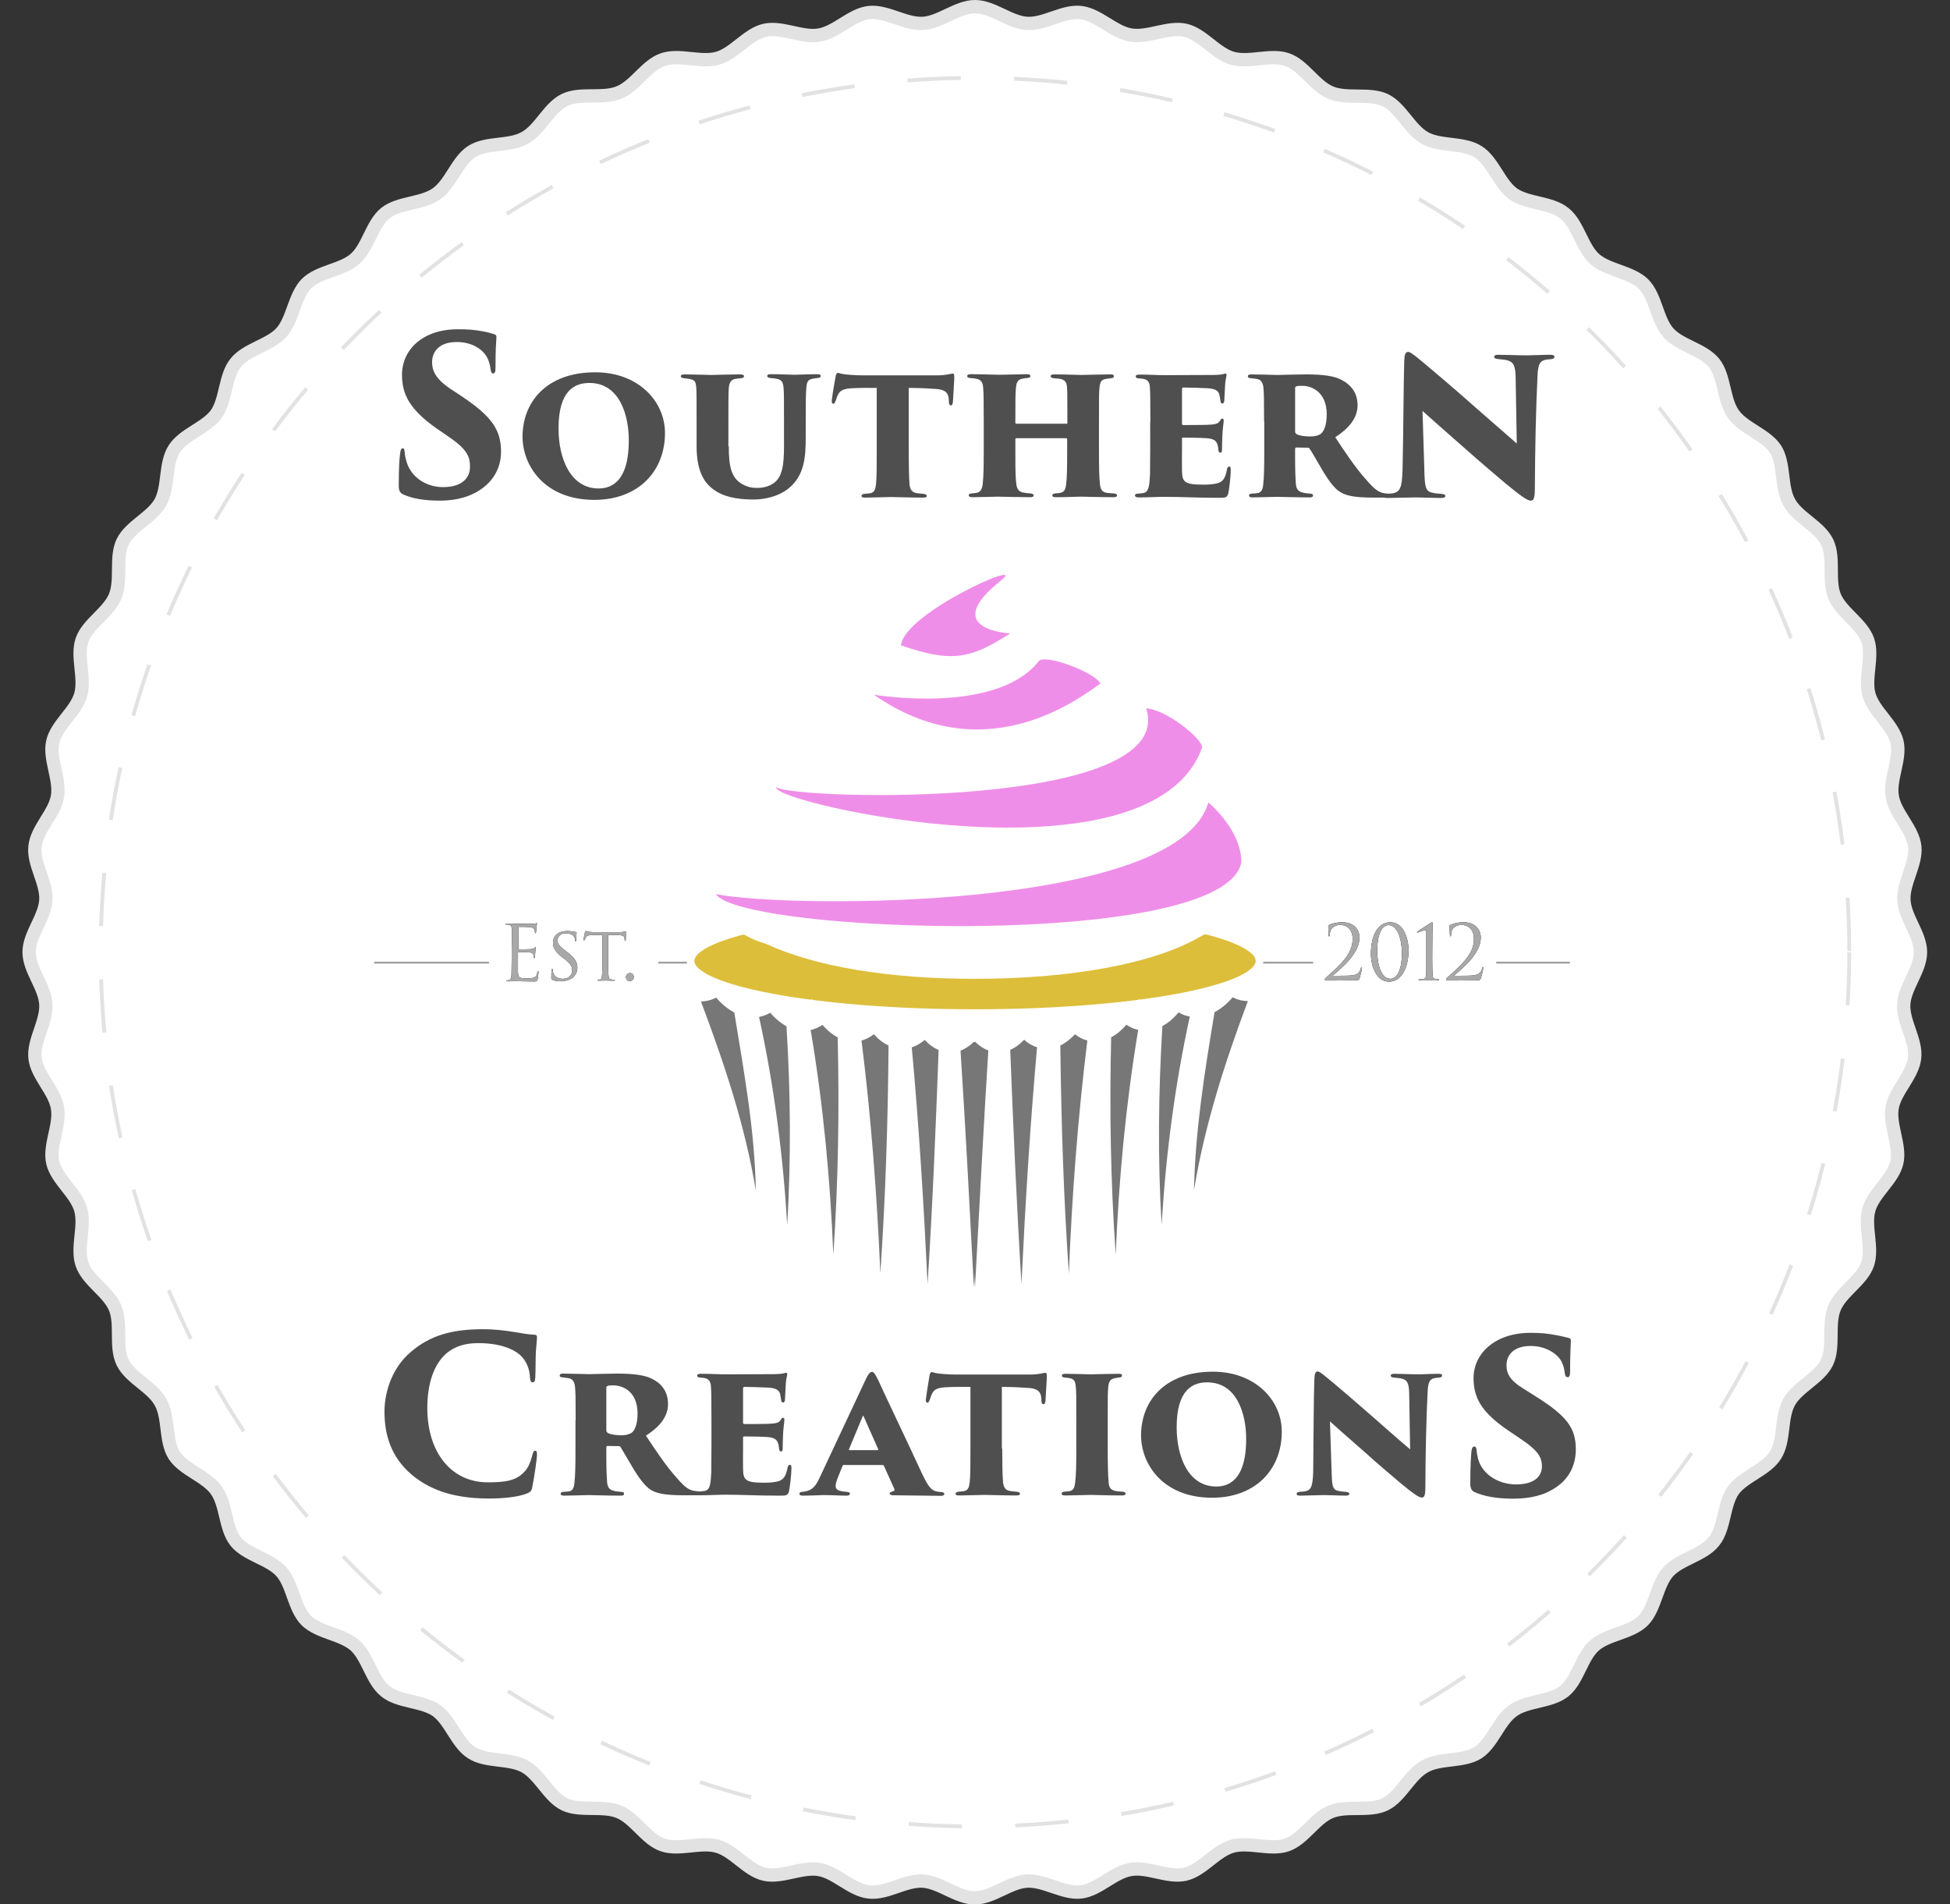 <?xml version="1.0" encoding="utf-8"?>
<!-- Generator: Adobe Illustrator 18.1.1, SVG Export Plug-In . SVG Version: 6.00 Build 0)  -->
<!DOCTYPE svg PUBLIC "-//W3C//DTD SVG 1.1//EN" "http://www.w3.org/Graphics/SVG/1.1/DTD/svg11.dtd">
<svg version="1.1" id="main" xmlns="http://www.w3.org/2000/svg" xmlns:xlink="http://www.w3.org/1999/xlink" x="0px" y="0px"
	 viewBox="0 0 1024 1000" enable-background="new 0 0 1024 1000" xml:space="preserve">
<rect x="0" y="0" width="1024" height="1000" fill="#333333" stroke="none"/>
<g id="ring">
	<g id="outer">
		<path fill="#FFFFFF" d="M1008.5,500c0,9.3-8.3,18.2-8.8,27.4c-0.5,9.3,6.8,19,5.7,28.2c-1,9.2-10.3,17.2-11.8,26.2
			c-1.5,9.2,4.5,19.8,2.5,28.6c-2,9-12.2,15.9-14.7,24.8c-2.5,8.9,2.3,20.1-0.7,28.7s-13.9,14.4-17.4,23s0,20.3-3.9,28.5
			c-4,8.3-15.4,12.8-19.9,20.9s-2.2,20.1-7.2,27.9c-4.9,7.8-16.7,11-22.1,18.4c-5.3,7.6-4.4,19.8-10.2,26.9
			c-5.7,7.2-17.8,9.1-24,15.9c-6.1,6.9-6.7,19-13.1,25.6c-6.6,6.6-18.7,7-25.6,13.1c-6.9,6.1-8.7,18.2-15.9,24
			c-7.2,5.7-19.4,4.8-26.9,10.2c-7.5,5.3-10.7,17.1-18.4,22.1c-7.8,4.9-19.9,2.6-27.9,7.2c-8.1,4.4-12.5,15.8-20.9,19.9
			c-8.3,4-20,0.4-28.5,3.9c-8.5,3.5-14.2,14.3-23,17.4c-8.7,3-19.9-1.8-28.7,0.7c-8.9,2.5-15.7,12.6-24.8,14.7
			c-9,2-19.6-4.1-28.6-2.5c-9.1,1.5-17,10.8-26.2,11.8c-9.1,1-18.9-6.2-28.2-5.7c-9.2,0.5-18.1,8.8-27.4,8.8
			c-9.3,0-18.2-8.3-27.4-8.8c-9.3-0.5-19,6.8-28.2,5.7c-9.2-1-17.2-10.3-26.2-11.8c-9.2-1.5-19.8,4.5-28.6,2.5
			c-9-2-15.9-12.2-24.8-14.7c-8.9-2.5-20.1,2.3-28.7-0.7c-8.7-3-14.4-13.9-23-17.4c-8.6-3.5-20.3,0-28.5-3.9
			c-8.3-4-12.8-15.4-20.9-19.9s-20.1-2.2-27.9-7.2c-7.8-4.9-11-16.7-18.4-22.1c-7.6-5.3-19.8-4.4-26.9-10.2
			c-7.2-5.7-9.1-17.8-15.9-24c-6.9-6.1-19-6.7-25.6-13.1c-6.6-6.6-7-18.7-13.1-25.6c-6.1-6.9-18.2-8.7-24-15.9
			c-5.7-7.2-4.8-19.4-10.2-26.9c-5.3-7.5-17.1-10.7-22.1-18.4c-4.9-7.8-2.6-19.9-7.2-27.9c-4.4-8.1-15.8-12.5-19.9-20.9
			c-4-8.3-0.4-20-3.9-28.5c-3.5-8.5-14.3-14.2-17.4-23c-3-8.7,1.8-19.9-0.7-28.7c-2.5-8.9-12.6-15.7-14.7-24.8
			c-2-9,4.1-19.6,2.5-28.6c-1.5-9.1-10.8-17-11.8-26.2c-1-9.1,6.2-18.9,5.7-28.2c-0.5-9.2-8.8-18.1-8.8-27.4s8.3-18.2,8.8-27.4
			c0.5-9.3-6.8-19-5.7-28.2c1-9.2,10.3-17.2,11.8-26.2c1.5-9.2-4.5-19.8-2.5-28.6c2-9,12.2-15.9,14.7-24.8
			c2.5-8.9-2.3-20.1,0.7-28.7s13.9-14.4,17.4-23c3.5-8.6,0-20.3,3.9-28.5c4-8.3,15.4-12.8,19.9-20.9c4.4-8.1,2.2-20.1,7.2-27.9
			c4.9-7.8,16.7-11,22.1-18.4c5.3-7.6,4.4-19.8,10.2-26.9c5.7-7.2,17.8-9.1,24-15.9c6.1-6.9,6.7-19,13.1-25.6
			c6.6-6.6,18.7-7,25.6-13.1c6.9-6.1,8.7-18.2,15.9-24c7.2-5.7,19.4-4.8,26.9-10.2c7.5-5.3,10.7-17.1,18.4-22.1s19.9-2.6,27.9-7.2
			c8.1-4.4,12.5-15.8,20.9-19.9c8.3-4,20-0.4,28.5-3.9c8.6-3.4,14.3-14.3,23.1-17.3c8.7-3,19.9,1.8,28.7-0.7
			c8.9-2.5,15.7-12.6,24.8-14.7c9-2,19.6,4.1,28.6,2.5c9.1-1.5,17-10.8,26.2-11.8c9.1-1,18.9,6.2,28.2,5.7
			c9.2-0.5,18.1-8.8,27.4-8.8s18.2,8.3,27.4,8.8c9.3,0.5,19-6.8,28.2-5.7s17.2,10.3,26.2,11.8c9.2,1.5,19.8-4.5,28.6-2.5
			c9,2,15.9,12.2,24.8,14.7c8.9,2.5,20.1-2.3,28.7,0.7c8.7,3,14.4,13.9,23,17.4c8.6,3.5,20.3,0,28.5,3.9c8.3,4,12.8,15.4,20.9,19.9
			s20.1,2.2,27.9,7.2c7.8,4.9,11,16.7,18.4,22.1c7.6,5.3,19.8,4.4,26.9,10.2c7.2,5.7,9.1,17.8,15.9,24c6.9,6.1,19,6.7,25.6,13.1
			c6.6,6.6,7,18.7,13.1,25.6c6.1,6.9,18.2,8.7,24,15.9c5.7,7.2,4.8,19.4,10.2,26.9c5.3,7.5,17.1,10.7,22.1,18.4
			c4.9,7.8,2.6,19.9,7.2,27.9c4.4,8.1,15.8,12.5,19.9,20.9c4,8.3,0.4,20,3.9,28.5c3.5,8.5,14.3,14.2,17.4,23
			c3,8.7-1.8,19.9,0.7,28.7s12.6,15.7,14.7,24.8c2,9-4.1,19.6-2.5,28.6c1.5,9.1,10.8,17,11.8,26.2c1,9.1-6.2,18.9-5.7,28.2
			C1000.2,481.8,1008.5,490.7,1008.5,500z"/>
		<path fill="none" stroke="#E2E2E2" stroke-width="7" stroke-miterlimit="10" d="M1008.5,500c0,9.3-8.3,18.2-8.8,27.4
			c-0.5,9.3,6.8,19,5.7,28.2c-1,9.2-10.3,17.2-11.8,26.2c-1.5,9.2,4.5,19.8,2.5,28.6c-2,9-12.2,15.9-14.7,24.8
			c-2.5,8.9,2.3,20.1-0.7,28.7s-13.9,14.4-17.4,23s0,20.3-3.9,28.5c-4,8.3-15.4,12.8-19.9,20.9s-2.2,20.1-7.2,27.9
			c-4.9,7.8-16.7,11-22.1,18.4c-5.3,7.6-4.4,19.8-10.2,26.9c-5.7,7.2-17.8,9.1-24,15.9c-6.1,6.9-6.7,19-13.1,25.6
			c-6.6,6.6-18.7,7-25.6,13.1c-6.9,6.1-8.7,18.2-15.9,24c-7.2,5.7-19.4,4.8-26.9,10.2c-7.5,5.3-10.7,17.1-18.4,22.1
			c-7.8,4.9-19.9,2.6-27.9,7.2c-8.1,4.4-12.5,15.8-20.9,19.9c-8.3,4-20,0.4-28.5,3.9c-8.5,3.5-14.2,14.3-23,17.4
			c-8.7,3-19.9-1.8-28.7,0.7c-8.9,2.5-15.7,12.6-24.8,14.7c-9,2-19.6-4.1-28.6-2.5c-9.1,1.5-17,10.8-26.2,11.8
			c-9.1,1-18.9-6.2-28.2-5.7c-9.2,0.5-18.1,8.8-27.4,8.8c-9.3,0-18.2-8.3-27.4-8.8c-9.3-0.5-19,6.8-28.2,5.7
			c-9.2-1-17.2-10.3-26.2-11.8c-9.2-1.5-19.8,4.5-28.6,2.5c-9-2-15.9-12.2-24.8-14.7c-8.9-2.5-20.1,2.3-28.7-0.7
			c-8.7-3-14.4-13.9-23-17.4c-8.6-3.5-20.3,0-28.5-3.9c-8.3-4-12.8-15.4-20.9-19.9s-20.1-2.2-27.9-7.2c-7.8-4.9-11-16.7-18.4-22.1
			c-7.6-5.3-19.8-4.4-26.9-10.2c-7.2-5.7-9.1-17.8-15.9-24c-6.9-6.1-19-6.7-25.6-13.1c-6.6-6.6-7-18.7-13.1-25.6
			c-6.1-6.9-18.2-8.7-24-15.9c-5.7-7.2-4.8-19.4-10.2-26.9c-5.3-7.5-17.1-10.7-22.1-18.4c-4.9-7.8-2.6-19.9-7.2-27.9
			c-4.4-8.1-15.8-12.5-19.9-20.9c-4-8.3-0.4-20-3.9-28.5c-3.5-8.5-14.3-14.2-17.4-23c-3-8.7,1.8-19.9-0.7-28.7
			c-2.5-8.9-12.6-15.7-14.7-24.8c-2-9,4.1-19.6,2.5-28.6c-1.5-9.1-10.8-17-11.8-26.2c-1-9.1,6.2-18.9,5.7-28.2
			c-0.5-9.2-8.8-18.1-8.8-27.4s8.3-18.2,8.8-27.4c0.5-9.3-6.8-19-5.7-28.2c1-9.2,10.3-17.2,11.8-26.2c1.5-9.2-4.5-19.8-2.5-28.6
			c2-9,12.2-15.9,14.7-24.8c2.5-8.9-2.3-20.1,0.7-28.7s13.9-14.4,17.4-23c3.5-8.6,0-20.3,3.9-28.5c4-8.3,15.4-12.8,19.9-20.9
			c4.4-8.1,2.2-20.1,7.2-27.9c4.9-7.8,16.7-11,22.1-18.4c5.3-7.6,4.4-19.8,10.2-26.9c5.7-7.2,17.8-9.1,24-15.9
			c6.1-6.9,6.7-19,13.1-25.6c6.6-6.6,18.7-7,25.6-13.1c6.9-6.1,8.7-18.2,15.9-24c7.2-5.7,19.4-4.8,26.9-10.2
			c7.5-5.3,10.7-17.1,18.4-22.1s19.9-2.6,27.9-7.2c8.1-4.4,12.5-15.8,20.9-19.9c8.3-4,20-0.4,28.5-3.9c8.6-3.4,14.3-14.3,23.1-17.3
			c8.7-3,19.9,1.8,28.7-0.7c8.9-2.5,15.7-12.6,24.8-14.7c9-2,19.6,4.1,28.6,2.5c9.1-1.5,17-10.8,26.2-11.8c9.1-1,18.9,6.2,28.2,5.7
			c9.2-0.5,18.1-8.8,27.4-8.8s18.2,8.3,27.4,8.8c9.3,0.5,19-6.8,28.2-5.7s17.2,10.3,26.2,11.8c9.2,1.5,19.8-4.5,28.6-2.5
			c9,2,15.9,12.2,24.8,14.7c8.9,2.5,20.1-2.3,28.7,0.7c8.7,3,14.4,13.9,23,17.4c8.6,3.5,20.3,0,28.5,3.9c8.3,4,12.8,15.4,20.9,19.9
			s20.1,2.2,27.9,7.2c7.8,4.9,11,16.7,18.4,22.1c7.6,5.3,19.8,4.4,26.9,10.2c7.2,5.7,9.1,17.8,15.9,24c6.9,6.1,19,6.7,25.6,13.1
			c6.6,6.6,7,18.7,13.1,25.6c6.1,6.9,18.2,8.7,24,15.9c5.7,7.2,4.8,19.4,10.2,26.9c5.3,7.5,17.1,10.7,22.1,18.4
			c4.9,7.8,2.6,19.9,7.2,27.9c4.4,8.1,15.8,12.5,19.9,20.9c4,8.3,0.4,20,3.9,28.5c3.5,8.5,14.3,14.2,17.4,23
			c3,8.7-1.8,19.9,0.7,28.7s12.6,15.7,14.7,24.8c2,9-4.1,19.6-2.5,28.6c1.5,9.1,10.8,17,11.8,26.2c1,9.1-6.2,18.9-5.7,28.2
			C1000.2,481.8,1008.5,490.7,1008.5,500z"/>
	</g>
	
		<circle id="inner" fill="#FFFFFF" stroke="#E2E2E2" stroke-width="2" stroke-miterlimit="10" stroke-dasharray="28" cx="512" cy="500" r="459.1"/>
</g>
<g id="words">
	<line id="line-through" fill="none" stroke="#A09F9F" stroke-miterlimit="10" x1="196.5" y1="505.5" x2="824.4" y2="505.5"/>
	<g enable-background="new    ">
		<path fill="#4F4F4F" d="M216.2,774.4c-11.1-9.5-14.3-21.2-14.3-33.3c0-7.7,2.6-21.8,14.1-31.4c9.8-8.3,21.1-11.7,37.5-11.7
			c6.5,0,11.7,0.7,16.1,1.4c5.1,0.8,7.8,1.4,11.2,1.5c1.2,0.1,1.2,0.8,1.2,1.5c0,0.9-0.3,3.6-0.6,7.5c-0.2,3.7-0.1,10.4-0.3,13.3
			c-0.1,1.7-0.3,2.7-1.4,2.7c-0.9,0-1.2-0.8-1.4-2.4c-0.1-2.5-0.6-7-4.3-11.1c-4-4.2-11.9-7.1-22.9-7.1c-6.7,0-12.2,1.6-16.7,5.4
			c-6.9,6-10,16.6-10,28.7c0,23.4,12.7,39,31.7,39c9.3,0,15.1-0.8,19.5-5.8c1.6-1.7,2.8-4.2,3.7-7.6c0.6-2.4,0.9-3.2,1.8-3.2
			c0.8,0,0.9,1.1,0.9,2c0,1.9-1.4,11.8-2.5,17.2c-0.2,1.7-1,2.6-2.9,3.3c-4.5,1.8-12.2,2.6-19.5,2.6
			C242.6,786.9,228.1,784.4,216.2,774.4z"/>
	</g>
	<g enable-background="new    ">
		<path fill="#4F4F4F" d="M302.3,745.9c0-13.2-0.1-14.4-0.3-17.2c-0.2-3.6-1.8-4.8-3.6-5c-1.6-0.3-2.3-0.3-3-0.4
			c-1.1,0-1.5-0.5-1.5-1c0-0.5,0.3-1,1.8-1c3.5,0,12.5,0.3,13.5,0.3c1.5,0,10.6-0.3,15-0.3c8.8,0,14.8,0.9,18.3,2.8
			c4.7,2.3,8.3,6.5,8.3,13.2s-4.5,12-11.6,16.6c4.6,7,10.8,16.3,16.2,22.2c4.5,5.2,6.5,6.4,9.3,6.8c0.9,0.2,1.7,0.2,2.3,0.3
			c0.9,0.1,1.4,0.6,1.4,1.1c0,0.8-1,0.9-1.8,0.9H359c-10.1,0-14.3-1-17.5-3c-2.5-1.7-5.3-5.1-8.4-10.1c-4.1-6.8-5.6-9.6-7.2-12.2
			c-0.1-0.3-0.5-0.5-1-0.5l-5.8-0.1c-0.4,0-0.7,0.2-0.7,0.7v5.2c0,6.3,0.2,10.4,0.4,13c0.2,2.1,0.7,3.9,3.3,4.6
			c1.2,0.4,2.9,0.5,4,0.6c1.6,0.1,1.6,0.6,1.6,1.1s-0.4,0.9-1.7,0.9c-5.9,0-16.3-0.3-16.8-0.3c-1,0-10.1,0.3-13,0.3
			c-1.5,0-1.8-0.5-1.8-1.1c0-0.5,0.6-0.9,1.6-0.9c0.8-0.1,2-0.1,3-0.3c1.8-0.4,2.5-1.9,2.7-4.9c0.4-3.5,0.5-9.2,0.5-17.4V745.9z
			 M318.4,751.2c0,0.6,0.4,1,0.8,1.3c1.7,0.9,4.7,1.2,7.2,1.2c1.9,0,4-0.4,5.4-1.4c1.6-1.2,3-4.6,3-10c0-12-8.2-14.8-12.6-14.8
			c-1.3,0-2.7,0-3.2,0.3c-0.4,0.2-0.6,0.3-0.6,1V751.2z"/>
		<path fill="#4F4F4F" d="M373.6,745.9c0-14-0.1-15.6-0.3-18.3c-0.2-2.1-1.1-3.5-3.1-3.9c-0.8-0.2-1.8-0.2-2.6-0.3
			c-1.3-0.1-1.5-0.6-1.5-1.1s0.5-0.9,1.9-0.9c5.3,0,9.4,0.3,13.1,0.3c1.6,0,24-0.1,25.3-0.1c1.7,0,3.5-0.1,5-0.4
			c0.6-0.2,1.1-0.3,1.4-0.3c0.5,0,0.7,0.4,0.6,0.9c-0.2,1.1-0.5,2.1-0.7,4.1c-0.1,2.1-0.2,3.9-0.5,9.2c0,0.7-0.4,1.4-1,1.4
			c-0.5,0-0.9-0.4-1-1.2c-0.2-1.2-0.2-1.9-0.5-3.1c-0.5-1.9-1.6-3.1-5.7-3.5c-3.2-0.2-10.3-0.4-13.1-0.4c-0.5,0-0.7,0.3-0.7,0.9V747
			c0,0.6,0.1,0.8,0.7,0.8c2.6,0,8.7,0,12.1-0.1c4.8-0.2,5.9-0.5,7-2.1c0.4-0.8,0.8-1.1,1.2-1.1c0.6,0,0.7,0.6,0.7,1.1
			c0,1-0.6,4.7-0.7,7.8c-0.1,1.9-0.2,6.3-0.2,7.3c0,1.2-0.3,1.5-0.9,1.5c-0.5,0-0.9-0.4-1-1.4c-0.1-0.5-0.1-1.1-0.2-1.7
			c-0.5-2.6-1.5-4.2-6-4.5c-2.7-0.2-9.4-0.3-12.1-0.3c-0.5,0-0.6,0.2-0.6,0.7v6.1c0,2.8-0.1,6.8,0,10.2c0.1,5.9,1.2,7.3,11.1,7.3
			c2.2,0,5.7-0.1,8.1-1c2.4-1,3.4-3,4.2-6.9c0.2-1,0.6-1.5,1.2-1.5c0.7,0,0.8,0.7,0.8,1.8c0,3.7-0.9,10.5-1.3,12.2
			c-0.7,2.1-1.4,2.2-4.6,2.2c-13.1,0-19.3-0.5-28.6-0.5c-4.1,0-8.3,0.3-13.3,0.3c-1.7,0-2-0.5-2-1.1c0-0.4,0.3-0.9,1.8-0.9
			c0.9-0.1,1.6-0.1,2.5-0.3c2.8-0.5,3.1-3.8,3.4-9.7c0-3.2,0.1-7.9,0.1-12.6V745.9z"/>
		<path fill="#4F4F4F" d="M443.3,769.2c-0.6,0-0.9,0.6-1,0.9l-2,5c-0.9,2.1-1.5,4.1-1.5,5.2c0,2.8,3.7,2.9,5.9,3.1
			c1.3,0.1,1.6,0.5,1.6,0.9c0,0.7-0.5,1.1-1.7,1.1c-4.3,0-7.2-0.3-12.2-0.3c-1,0-6.6,0.3-10.8,0.3c-1.4,0-1.8-0.4-1.8-1
			c0-0.6,0.5-1,1.6-1c4.2-0.5,6.4-1.7,9-7.4l23.4-49.9c2-4.5,3-5.7,4.1-5.7c1,0,1.8,1.3,3.4,4.6c2.1,4.8,17.2,36.4,23.1,49.3
			c3,6.2,4.6,8.5,7.9,9c0.8,0.1,1.5,0.2,1.9,0.2c1.1,0,1.7,0.5,1.7,1c0,0.7-0.8,1-1.8,1c-9.8-0.1-20-0.2-25.1-0.3
			c-1.2,0-1.8-0.4-1.8-0.9c0-0.6,0.6-0.8,1.2-1c0.8-0.3,1.7-0.4,1.2-1.5l-5.4-12c-0.1-0.3-0.5-0.5-0.8-0.5H443.3z M460.7,761.5
			c0.6,0,0.6-0.2,0.5-0.4l-7.7-17.4c-0.3-0.5-0.3-0.3-0.5,0.1l-7.2,17.3c-0.1,0.3,0.1,0.4,0.3,0.4H460.7z"/>
		<path fill="#4F4F4F" d="M526.3,760.7c0,6.4,0.1,13.9,0.4,17.5c0.2,2.1,0.9,4.3,3.5,4.7c1.1,0.2,2,0.3,3.5,0.4
			c1.6,0.2,1.9,0.6,1.9,1.2c0,0.5-0.5,0.8-2,0.8c-6,0-15.2-0.3-16.5-0.3s-10.6,0.3-13.3,0.3c-1.5,0-2-0.2-2-0.9c0-0.7,0.8-1,1.8-1.1
			c0.9-0.1,1.8-0.1,2.8-0.3c1.9-0.4,2.5-2,2.8-4.5c0.4-3.6,0.4-9.5,0.4-17.8v-32.4c-3.3,0-9-0.1-13.3,0.2c-4.8,0.3-6.4,1.5-7.5,4.9
			c-0.2,0.6-0.4,1.3-0.7,1.9c-0.2,0.6-0.5,1.3-1.1,1.3c-0.7,0-0.9-0.8-0.8-1.8c0.5-4.1,1.3-8.5,1.9-12.4c0.2-1.3,0.7-1.9,1.2-1.9
			s1.2,0.4,2.5,0.6c1.3,0.3,6.6,0.7,9.9,0.7h39c2.5,0,4.1-0.2,5.3-0.4c1.7-0.3,2.3-0.5,2.8-0.5c1,0,0.9,0.5,0.9,2.9
			c0,1-0.6,9.7-0.7,11.8c-0.1,1.4-0.6,1.8-1.1,1.8s-0.9-0.5-1-1.5c0-1.1-0.1-1.6-0.1-2c-0.3-2.6-1.4-4.5-5.9-5
			c-3.1-0.2-7.8-0.6-14.8-0.6V760.7z"/>
		<path fill="#4F4F4F" d="M565.2,745.9c0-13.2,0-15.4-0.3-18c-0.2-2.2-0.8-3.8-2.9-4.1c-0.6-0.2-1.6-0.3-2.7-0.4
			c-1.2-0.1-1.7-0.4-1.7-1c0-0.5,0.3-1,1.9-1c3.4,0,12.8,0.3,13.1,0.3c0.5,0,11.5-0.3,14.8-0.3c1.6,0,1.8,0.4,1.8,1
			c0,0.7-0.7,0.9-1.8,1c-0.9,0.1-1,0.1-1.9,0.3c-2.3,0.5-3.1,1.4-3.5,4.3c-0.3,2.7-0.3,4.8-0.3,17.9v14.8c0,6.4,0.1,14.4,0.5,18
			c0.2,2.1,0.8,3.6,3.4,4.2c1.2,0.3,2.6,0.3,3.6,0.4c1.5,0,1.9,0.6,1.9,1.1c0,0.4-0.4,0.9-1.9,0.9c-6,0-16.1-0.3-16.6-0.3
			c-0.2,0-10.3,0.3-13.1,0.3c-1.5,0-2-0.3-2-1c0-0.5,0.5-1,1.5-1c0.8-0.1,1.7-0.1,2.8-0.3c1.9-0.4,2.6-2.1,2.8-4.6
			c0.5-3.5,0.6-9.4,0.6-17.7V745.9z"/>
		<path fill="#4F4F4F" d="M599.2,753.7c0-17.6,12.1-33.4,37.7-33.4c22.2,0,36.2,14.9,36.2,31.5c0,19.8-13.7,34.7-36.7,34.7
			C610.4,786.4,599.2,768.6,599.2,753.7z M654.4,755.6c0-12.9-4.7-29.7-20.5-29.7c-7.5,0-16,3.8-16,23.6c0,15.6,6.2,31.1,20.8,31.1
			C644,780.6,654.4,778.5,654.4,755.6z"/>
		<path fill="#4F4F4F" d="M690.2,724.5c0.1-2.8,0.4-4.3,1.7-4.3c0.5,0,0.9,0,3.3,1.9c4.2,3.3,17.6,14.8,28.5,24.4
			c9.6,8.5,14.2,12.4,16.8,14.6l-0.5-29.8c-0.2-4.7-0.8-6.9-4.6-7.5c-1.1-0.2-2.1-0.3-3.5-0.4c-1.2-0.1-1.6-0.6-1.6-1
			c0-0.7,0.8-1,1.7-1c3.2,0,9.3,0.3,13.2,0.3c2.1,0,6.7-0.3,10.2-0.3c1.5,0,1.9,0.4,1.9,0.9c0,0.4-0.2,1-1.5,1.1
			c-1.1,0.1-1.4,0.1-1.9,0.2c-2.9,0.4-3.9,1.7-4.2,7c-0.8,15.9-1.1,33.1-1.2,50.1c0,4.9-0.6,5.7-1.9,5.7c-1.5,0-4.5-2.1-11.4-7.8
			c-6-5.1-13-11-17.1-14.8c-4.7-4.2-12.2-10.6-19.7-17.4l0.9,27.4c0.2,5.8,0.4,8.3,3,9c1.7,0.4,2.6,0.5,4.4,0.6
			c1.5,0.2,1.9,0.5,1.9,1c0,0.7-0.6,1-2.1,1c-2.4,0-5.1-0.2-11.2-0.3c-2.4,0-9.5,0.3-12.5,0.3c-1.5,0-1.9-0.3-1.9-1
			c0-0.5,0.4-0.9,1.6-1c0.9-0.1,1.4-0.1,2.4-0.2c3.6-0.5,4.4-2.4,4.7-10.2C689.8,755.4,689.8,735.9,690.2,724.5z"/>
	</g>
	<g enable-background="new    ">
		<path fill="#4F4F4F" d="M774.7,783.7c-2.1-0.8-2.6-2.4-2.6-4.5c0-9.6,0.3-13.7,0.6-17.2c0.3-2.1,0.9-2.4,1.5-2.4s1,0.5,1.2,1.7
			c0.1,1,0.1,1.9,0.4,3c1.5,9.6,10.9,15.2,20.3,15.2c10.4,0,13.6-4.9,13.6-9.4c0-4.5-1.5-8.1-11.3-14.6l-7.1-4.8
			c-13.7-9.5-17.5-17-17.5-27.2c0.1-12.8,11.3-23.6,29.9-23.6c5.3,0,8.7,0.3,14,1.3c1.8,0.4,3.9,0.8,5.8,1.3
			c1.2,0.3,1.4,0.6,1.4,1.7c-0.1,4.1-0.4,6-0.4,16.3c0,1.9-0.4,2.7-1.3,2.7c-0.6,0-1.3-0.3-1.5-2.2c-0.1-1.3-0.5-3.7-1.8-6.2
			c-2.3-4.1-8.3-8-16.1-8c-9.6,0-12.7,5.4-12.7,10.1c0,4.9,2.3,8.2,8.7,12.2l6.5,4.1c16.6,10.4,21.2,16.7,21.2,27.9
			c0,8.9-4,16.6-12.8,21.4c-6.8,3.9-14.8,4.5-20.8,4.5C785.1,786.9,779.2,785.6,774.7,783.7z"/>
	</g>
	<g enable-background="new    ">
		<path fill="#4F4F4F" d="M211.9,259.7c-2-0.8-2.5-2.3-2.5-4.6c0-9.3,0.3-13.7,0.7-16.9c0.2-2.1,0.7-2.8,1.4-2.8c0.8,0,0.9,1,1,2
			c0.1,1.1,0.2,2.2,0.6,3.6c2,9.4,10.6,14.8,19.5,14.8c10.9,0,14.2-5.6,14.2-10.6c0-4.8-0.9-8.8-10.7-15.5l-7.1-4.9
			c-14-9.9-17.9-17.9-17.9-28c0-13.2,10.9-23.9,29.3-23.9c4.9,0,8.4,0.2,13.2,1.1c1.8,0.3,3.8,0.8,5.6,1.4c1.1,0.3,1.5,0.7,1.5,1.6
			c-0.2,3.7-0.5,6-0.5,16.2c0,2.1-0.3,2.9-1.3,2.9c-0.6,0-1-0.3-1.3-2.2c-0.1-1.1-0.5-4-2.1-6.7c-2.2-3.7-7.5-7.6-15.7-7.6
			c-9.4,0-12.9,5.3-12.9,10.6c0,3.9,1.4,8.4,9.2,13.7l5.9,3.9c16.1,10.7,21.1,17.8,21.1,29.4c0,7.9-3.6,15.7-12.2,20.8
			c-6.7,4-14,4.9-20,4.9C222.4,262.9,216.3,261.7,211.9,259.7z"/>
	</g>
	<g enable-background="new    ">
		<path fill="#4F4F4F" d="M274.4,229.3c0-17.8,12.2-33.8,38.2-33.8c22.5,0,36.6,15.1,36.6,31.9c0,20-13.9,35.1-37.2,35.1
			C285.7,262.4,274.4,244.3,274.4,229.3z M330.2,231.2c0-13-4.7-30.1-20.7-30.1c-7.6,0-16.2,3.8-16.2,23.9c0,15.8,6.3,31.5,21,31.5
			C319.7,256.5,330.2,254.4,330.2,231.2z"/>
		<path fill="#4F4F4F" d="M382.7,234.3c0,11.6,1.6,16.5,6.8,19.8c3.5,2,6.2,2.1,8.1,2.1c2.6,0,6.2-0.5,9.1-2.8c5.2-4,5-13.3,5-22
			v-10.1c0-12.5,0-14.4-0.2-17.2c-0.2-3.3-0.9-4.7-3.7-5.2c-1.1-0.2-1.3-0.2-3.3-0.4c-1.3-0.1-1.6-0.6-1.6-1.1c0-0.6,0.5-0.9,2-0.9
			c5.2,0,10.5,0.3,12.3,0.3c1.6,0,7.4-0.3,11.9-0.3c1.5,0,1.9,0.4,1.9,1c0,0.4-0.3,0.8-1.5,1c-0.9,0.1-1.6,0.1-2.8,0.4
			c-2.4,0.4-3.1,1.6-3.3,5.2c-0.2,2.8-0.3,4.6-0.3,17.2v8.2c0,9.9-0.4,20.3-9.3,27.2c-5.3,4.1-12.2,5.6-18.3,5.6
			c-8.6,0-16.2-1.5-21.4-5.7c-4.8-3.7-8.3-10-8.3-22.3v-13c0-13.3,0-15.5-0.2-18.2c-0.2-2.2-0.7-3.5-2.7-3.9c-1-0.3-3.2-0.5-3.8-0.6
			c-1.4-0.2-1.6-0.6-1.6-1.1s0.4-0.9,2.2-0.9c3.6,0,13.3,0.3,13.6,0.3c0.5,0,12-0.3,15.2-0.3c1.7,0,2.2,0.4,2.2,0.9
			c0,0.6-0.3,0.9-1.5,1.1c-0.8,0.1-2.3,0.2-3.2,0.4c-2.5,0.5-3.1,2.4-3.3,5c-0.2,2.8-0.2,6.9-0.2,17.4V234.3z"/>
		<path fill="#4F4F4F" d="M477.2,236.4c0,6.5,0.1,14.1,0.4,17.8c0.2,2.2,0.9,4.3,3.6,4.7c1.1,0.2,2.1,0.3,3.5,0.4
			c1.6,0.2,2,0.6,2,1.2c0,0.5-0.5,0.8-2.1,0.8c-6.1,0-15.4-0.3-16.7-0.3c-1.3,0-10.7,0.3-13.4,0.3c-1.5,0-2.1-0.2-2.1-0.9
			s0.8-1,1.8-1.1c0.9-0.1,1.8-0.1,2.9-0.3c2-0.4,2.6-2.1,2.9-4.5c0.4-3.6,0.4-9.7,0.4-18v-32.8c-3.4,0-9.1-0.1-13.4,0.2
			c-4.8,0.3-6.5,1.5-7.6,4.9c-0.2,0.6-0.4,1.3-0.7,1.9c-0.2,0.6-0.5,1.3-1.1,1.3c-0.7,0-0.9-0.8-0.8-1.8c0.5-4.1,1.3-8.6,2-12.5
			c0.2-1.3,0.7-1.9,1.2-1.9c0.5,0,1.2,0.4,2.6,0.6c1.3,0.3,6.7,0.7,10.1,0.7H492c2.6,0,4.1-0.2,5.3-0.4c1.7-0.3,2.4-0.5,2.9-0.5
			c1,0,0.9,0.5,0.9,3c0,1-0.6,9.9-0.7,11.9c-0.1,1.4-0.6,1.8-1.1,1.8s-0.9-0.5-1-1.5c0-1.1-0.1-1.6-0.1-2.1c-0.3-2.7-1.4-4.5-6-5
			c-3.2-0.2-7.9-0.6-15-0.6V236.4z"/>
		<path fill="#4F4F4F" d="M559.9,222.6c0.3,0,0.6,0,0.6-0.5v-1.8c0-13.3,0-14.4-0.2-17.2c-0.2-2.2-0.9-3.7-3.8-4.2
			c-0.7-0.1-2-0.2-3.1-0.3c-1.2,0-1.7-0.7-1.7-1c0-0.6,0.4-1,1.8-1c5.2,0,13.8,0.3,14.3,0.3c0.4,0,11.4-0.3,15.3-0.3
			c1.6,0,1.8,0.4,1.8,1c0,0.5-0.3,1-1.4,1c-1.7,0.2-1.8,0.2-2.8,0.4c-2.3,0.3-3,1.6-3.3,4.3s-0.3,4.7-0.3,18v15
			c0,8.3,0.1,14.4,0.5,17.8c0.3,3,1.1,4.3,3.7,4.7c1.2,0.2,2.9,0.2,3.6,0.3c1.2,0.1,1.7,0.5,1.7,1.1c0,0.7-0.9,0.9-2,0.9
			c-6,0-15.8-0.3-17.2-0.3s-8.4,0.3-12.9,0.3c-1.7,0-1.9-0.5-1.9-1c0-0.4,0.5-1,1.6-1c1.1-0.1,1.8-0.1,2.6-0.3
			c2.2-0.4,2.8-2,3.1-4.8c0.4-3.6,0.5-8.5,0.5-16.8v-6.5c0-0.4-0.3-0.6-0.6-0.6h-26c-0.3,0-0.6,0.1-0.6,0.6v9.1
			c0,8.2,0.1,10.8,0.5,14.4c0.3,2.6,1.4,4.2,4,4.5c1.3,0.3,2.7,0.3,3.4,0.4c1.2,0.1,1.7,0.5,1.7,1.1c0,0.4-0.3,0.9-1.7,0.9
			c-4.9,0-16.6-0.3-17.1-0.3c-0.4,0-10.7,0.3-13.4,0.3c-1,0-1.9-0.3-1.9-0.9s0.3-1,1.5-1.1c1-0.1,1.5-0.1,2.6-0.3
			c2.3-0.3,3.1-2.5,3.3-5.1c0.4-3.6,0.5-9.2,0.5-17.5v-14.7c0-13.3-0.1-15.1-0.3-17.8c-0.2-2.9-0.9-4.4-4.2-4.9
			c-1.3-0.2-1.6-0.2-2.7-0.3c-1.4-0.1-1.5-0.8-1.5-1.1c0-0.6,0.9-0.9,1.9-0.9c5.2,0,13.1,0.3,15.1,0.3c3.6,0,10.5-0.3,14.3-0.3
			c1.7,0,1.9,0.5,1.9,1.1c0,0.4-0.4,0.8-1.6,0.9c-1.2,0.1-2,0.2-2.8,0.4c-2.6,0.5-3,2.6-3.2,4.8c-0.3,2.8-0.3,6.3-0.3,16.5v1.8
			c0,0.5,0.3,0.5,0.6,0.5H559.9z"/>
		<path fill="#4F4F4F" d="M604.1,221.4c0-14.2-0.1-15.8-0.3-18.5c-0.2-2.2-1.1-3.5-3.2-3.9c-0.8-0.2-1.8-0.2-2.7-0.3
			c-1.3-0.1-1.5-0.6-1.5-1.1s0.5-0.9,1.9-0.9c5.3,0,9.5,0.3,13.2,0.3c1.6,0,24.3-0.1,25.6-0.1c1.7,0,3.5-0.1,5-0.4
			c0.6-0.2,1.1-0.3,1.4-0.3c0.5,0,0.7,0.4,0.6,0.9c-0.2,1.1-0.5,2.2-0.7,4.1c-0.1,2.2-0.2,3.9-0.5,9.3c0,0.7-0.4,1.4-1,1.4
			c-0.5,0-0.9-0.4-1-1.2c-0.2-1.2-0.2-1.9-0.5-3.2c-0.5-2-1.6-3.2-5.8-3.6c-3.3-0.2-10.5-0.4-13.2-0.4c-0.5,0-0.7,0.3-0.7,0.9v18
			c0,0.6,0.1,0.8,0.7,0.8c2.7,0,8.8,0,12.2-0.1c4.8-0.2,6-0.5,7.1-2.2c0.4-0.8,0.8-1.1,1.2-1.1c0.6,0,0.7,0.6,0.7,1.1
			c0,1-0.6,4.7-0.7,7.9c-0.1,1.9-0.2,6.4-0.2,7.4c0,1.2-0.3,1.5-0.9,1.5c-0.5,0-0.9-0.4-1-1.4c-0.1-0.5-0.1-1.1-0.2-1.7
			c-0.5-2.7-1.5-4.2-6.1-4.5c-2.8-0.2-9.5-0.3-12.2-0.3c-0.5,0-0.6,0.2-0.6,0.7v6.2c0,2.9-0.1,6.9,0,10.4c0.1,6,1.2,7.4,11.2,7.4
			c2.3,0,5.7-0.1,8.2-1c2.5-1,3.5-3.1,4.2-7c0.2-1,0.6-1.5,1.2-1.5c0.7,0,0.8,0.7,0.8,1.8c0,3.7-0.9,10.7-1.3,12.3
			c-0.7,2.2-1.4,2.3-4.6,2.3c-13.2,0-19.5-0.5-28.9-0.5c-4.1,0-8.4,0.3-13.4,0.3c-1.7,0-2.1-0.5-2.1-1.1c0-0.4,0.3-0.9,1.8-0.9
			c0.9-0.1,1.6-0.1,2.6-0.3c2.9-0.5,3.2-3.8,3.5-9.9c0-3.3,0.1-8,0.1-12.7V221.4z"/>
		<path fill="#4F4F4F" d="M663.8,221.4c0-13.3-0.1-14.6-0.3-17.4c-0.2-3.6-1.8-4.8-3.6-5c-1.6-0.3-2.4-0.3-3.1-0.4
			c-1.1,0-1.5-0.5-1.5-1s0.3-1,1.8-1c3.5,0,12.6,0.3,13.7,0.3c1.5,0,10.7-0.3,15.2-0.3c8.9,0,15,0.9,18.5,2.9
			c4.7,2.4,8.4,6.6,8.4,13.3s-4.5,12.1-11.7,16.8c4.6,7.1,10.9,16.5,16.4,22.5c4.5,5.2,6.6,6.5,9.4,6.9c0.9,0.2,1.7,0.2,2.4,0.3
			c0.9,0.1,1.4,0.6,1.4,1.1c0,0.8-1,0.9-1.8,0.9h-7.7c-10.3,0-14.5-1-17.8-3.1c-2.6-1.7-5.3-5.1-8.5-10.3c-4.1-6.9-5.6-9.8-7.3-12.3
			c-0.1-0.3-0.5-0.5-1-0.5l-5.9-0.1c-0.4,0-0.7,0.2-0.7,0.7v5.2c0,6.4,0.2,10.6,0.4,13.1c0.2,2.2,0.7,3.9,3.4,4.6
			c1.2,0.4,3,0.5,4,0.6c1.6,0.1,1.6,0.6,1.6,1.1s-0.4,0.9-1.7,0.9c-6,0-16.5-0.3-17-0.3c-1,0-10.3,0.3-13.1,0.3
			c-1.5,0-1.8-0.5-1.8-1.1c0-0.5,0.6-0.9,1.6-0.9c0.8-0.1,2.1-0.1,3.1-0.3c1.8-0.4,2.6-1.9,2.8-4.9c0.4-3.6,0.5-9.3,0.5-17.7V221.4z
			 M680.1,226.7c0,0.6,0.4,1,0.8,1.3c1.7,0.9,4.7,1.2,7.3,1.2c2,0,4-0.4,5.4-1.4c1.6-1.2,3.1-4.6,3.1-10.2c0-12.1-8.3-15-12.7-15
			c-1.3,0-2.8,0-3.3,0.3c-0.4,0.2-0.6,0.3-0.6,1V226.7z"/>
	</g>
	<g enable-background="new    ">
		<path fill="#4F4F4F" d="M737.4,189.8c0.1-3.3,0.5-5,2-5c0.6,0,1,0,3.9,2.2c4.9,3.9,20.8,17.4,33.5,28.7
			c11.4,10,16.8,14.6,19.7,17.2l-0.6-35.1c-0.2-5.5-0.9-8.1-5.4-8.8c-1.3-0.2-2.5-0.3-4.1-0.5c-1.4-0.1-1.8-0.7-1.8-1.1
			c0-0.8,0.9-1.1,2-1.1c3.8,0,10.9,0.3,15.5,0.3c2.5,0,7.9-0.3,12-0.3c1.7,0,2.2,0.5,2.2,1c0,0.5-0.2,1.1-1.7,1.3
			c-1.3,0.1-1.6,0.1-2.3,0.2c-3.4,0.5-4.6,2-4.9,8.3c-0.9,18.7-1.3,39-1.4,59c0,5.7-0.7,6.8-2.2,6.8c-1.7,0-5.3-2.5-13.4-9.2
			c-7.1-6-15.3-13-20.2-17.4c-5.5-4.9-14.3-12.5-23.2-20.5l1,32.2c0.2,6.9,0.5,9.8,3.6,10.6c2,0.5,3.1,0.6,5.2,0.7
			c1.7,0.2,2.2,0.6,2.2,1.1c0,0.8-0.7,1.1-2.5,1.1c-2.9,0-6-0.2-13.2-0.3c-2.9,0-11.2,0.3-14.7,0.3c-1.7,0-2.3-0.3-2.3-1.1
			c0-0.6,0.5-1,1.8-1.1c1-0.1,1.6-0.1,2.9-0.2c4.2-0.6,5.2-2.9,5.5-12C737,226.1,737,203.1,737.4,189.8z"/>
	</g>
	<g>
		<rect x="256.8" y="475" fill="#FFFFFF" width="88.9" height="61.2"/>
		<g enable-background="new    ">
			<path d="M268.9,496.5c0-6.2,0-7.3-0.1-8.6c-0.1-1.4-0.4-2-1.7-2.3c-0.3-0.1-0.8-0.1-1.2-0.1c-0.3,0-0.5-0.1-0.5-0.2
				c0-0.2,0.2-0.3,0.6-0.3c0.9,0,2,0,4.5,0.1c0.3,0,8.2,0,9.1,0c0.9,0,1.6-0.1,1.8-0.2c0.2-0.1,0.3-0.2,0.4-0.2
				c0.1,0,0.2,0.2,0.2,0.4c0,0.3-0.2,0.8-0.3,1.9c0,0.6-0.1,1.4-0.2,2.4c0,0.4-0.2,0.7-0.3,0.7c-0.2,0-0.3-0.2-0.3-0.5
				c0-0.5-0.1-1-0.2-1.3c-0.3-0.9-1.1-1.3-2.9-1.5c-0.7-0.1-5-0.1-5.4-0.1c-0.2,0-0.2,0.1-0.2,0.4v11c0,0.3,0,0.4,0.2,0.4
				c0.5,0,5.4,0,6.3-0.1c1.1-0.1,1.6-0.2,2-0.7c0.2-0.2,0.3-0.4,0.5-0.4c0.1,0,0.2,0.1,0.2,0.3c0,0.2-0.2,0.9-0.3,2.2
				c-0.1,1.2-0.1,2.1-0.2,2.7c0,0.4-0.1,0.6-0.3,0.6c-0.2,0-0.3-0.3-0.3-0.6c0-0.4,0-0.8-0.2-1.1c-0.2-0.6-0.6-1.2-2.1-1.3
				c-1.1-0.1-5-0.2-5.7-0.2c-0.2,0-0.3,0.1-0.3,0.3v3.5c0,1.4,0,6,0,6.8c0.1,1.6,0.3,2.5,1.3,2.9c0.7,0.3,1.7,0.4,3.3,0.4
				c1.2,0,2.5,0,3.6-0.4c1.3-0.4,1.7-1.2,2-2.9c0.1-0.4,0.2-0.6,0.4-0.6c0.2,0,0.2,0.3,0.2,0.6c0,0.3-0.3,3-0.5,3.9
				c-0.3,1-0.6,1-2.1,1c-2.9,0-4.3-0.1-5.8-0.1c-1.6,0-3.4-0.1-5-0.1c-1,0-1.9,0.2-2.9,0.1c-0.4,0-0.6-0.1-0.6-0.3
				c0-0.1,0.2-0.2,0.4-0.2c0.4,0,0.6,0,0.9-0.1c0.8-0.2,1.4-0.8,1.4-3.7c0-1.5,0.1-3.6,0.1-7.1V496.5z"/>
			<path d="M290,514.5c-0.5-0.2-0.5-0.4-0.5-1.4c0-1.8,0.1-3.2,0.2-3.7c0-0.4,0.1-0.6,0.3-0.6s0.3,0.1,0.3,0.4c0,0.2,0,0.7,0.1,1.2
				c0.5,2.6,2.9,3.6,5.2,3.6c3.3,0,4.9-2.3,4.9-4.3c0-2.3-1-3.7-3.9-6l-1.6-1.2c-3.8-3.1-4.6-5.2-4.6-7.5c0-3.7,2.9-6.1,7.4-6.1
				c1.4,0,2.3,0.1,3.2,0.3c0.8,0.2,1.1,0.2,1.4,0.2c0.3,0,0.4,0.1,0.4,0.2c0,0.2-0.2,1.6-0.2,3.9c0,0.6-0.1,0.8-0.3,0.8
				s-0.2-0.2-0.3-0.4c0-0.4-0.1-1.2-0.5-1.9c-0.2-0.4-1.1-1.9-4.5-1.9c-2.4,0-4.2,1.4-4.2,3.8c0,1.9,1,3,4.3,5.5l0.9,0.7
				c4.1,3.2,5.2,5.3,5.2,8.1c0,1.4-0.6,4-3,5.6c-1.6,1-3.5,1.4-5.4,1.4C293,515.4,291.5,515.2,290,514.5z"/>
			<path d="M319.4,505.2c0,3.1,0,5.9,0.2,7.4c0.1,1,0.2,1.5,1.2,1.7c0.5,0.1,1.2,0.2,1.6,0.2s0.5,0.1,0.5,0.2c0,0.2-0.1,0.3-0.5,0.3
				c-2,0-4.4-0.1-4.5-0.1c-0.2,0-2.5,0.1-3.5,0.1c-0.4,0-0.6-0.1-0.6-0.3c0-0.1,0.1-0.3,0.4-0.3s0.6,0,0.9,0c0.8-0.1,0.9-0.6,1-1.9
				c0.2-1.4,0.2-4.3,0.2-7.3V491c-1.3,0-3.4,0-5,0c-2.5,0-3.1,0.4-3.7,1.3c-0.4,0.6-0.5,1-0.6,1.2c-0.1,0.3-0.2,0.3-0.4,0.3
				c-0.2,0-0.2-0.2-0.2-0.4c0-0.2,0.6-2.9,0.8-3.9c0.1-0.5,0.2-0.6,0.4-0.6c0.3,0,1,0.4,1.7,0.4c1.4,0.2,2.5,0.2,2.5,0.2h13
				c1.1,0,2.3-0.1,2.9-0.2c0.5-0.1,0.6-0.2,0.8-0.2c0.2,0,0.2,0.2,0.2,0.4c0,1.1-0.1,3.7-0.1,4.1c0,0.4-0.2,0.5-0.3,0.5
				c-0.2,0-0.3-0.2-0.3-0.5c0-0.1,0-0.2,0-0.6c-0.2-1.6-0.7-2-4.7-2c-1.5,0-2.7,0-3.9,0V505.2z"/>
			<path d="M328.7,513.1c0-0.9,0.7-2.1,2.1-2.1c1.2,0,2,0.8,2,2.1c0,1.2-0.9,2.1-2.1,2.1C329.4,515.2,328.7,514,328.7,513.1z"/>
		</g>
		<g enable-background="new    ">
			<path fill="#A8A8A8" d="M268.9,496.5c0-6.2,0-7.3-0.1-8.6c-0.1-1.4-0.4-2-1.7-2.3c-0.3-0.1-0.8-0.1-1.2-0.1
				c-0.3,0-0.5-0.1-0.5-0.2c0-0.2,0.2-0.3,0.6-0.3c0.9,0,2,0,4.5,0.1c0.3,0,8.2,0,9.1,0c0.9,0,1.6-0.1,1.8-0.2
				c0.2-0.1,0.3-0.2,0.4-0.2c0.1,0,0.2,0.2,0.2,0.4c0,0.3-0.2,0.8-0.3,1.9c0,0.6-0.1,1.4-0.2,2.4c0,0.4-0.2,0.7-0.3,0.7
				c-0.2,0-0.3-0.2-0.3-0.5c0-0.5-0.1-1-0.2-1.3c-0.3-0.9-1.1-1.3-2.9-1.5c-0.7-0.1-5-0.1-5.4-0.1c-0.2,0-0.2,0.1-0.2,0.4v11
				c0,0.3,0,0.4,0.2,0.4c0.5,0,5.4,0,6.3-0.1c1.1-0.1,1.6-0.2,2-0.7c0.2-0.2,0.3-0.4,0.5-0.4c0.1,0,0.2,0.1,0.2,0.3
				c0,0.2-0.2,0.9-0.3,2.2c-0.1,1.2-0.1,2.1-0.2,2.7c0,0.4-0.1,0.6-0.3,0.6c-0.2,0-0.3-0.3-0.3-0.6c0-0.4,0-0.8-0.2-1.1
				c-0.2-0.6-0.6-1.2-2.1-1.3c-1.1-0.1-5-0.2-5.7-0.2c-0.2,0-0.3,0.1-0.3,0.3v3.5c0,1.4,0,6,0,6.8c0.1,1.6,0.3,2.5,1.3,2.9
				c0.7,0.3,1.7,0.4,3.3,0.4c1.2,0,2.5,0,3.6-0.4c1.3-0.4,1.7-1.2,2-2.9c0.1-0.4,0.2-0.6,0.4-0.6c0.2,0,0.2,0.3,0.2,0.6
				c0,0.3-0.3,3-0.5,3.9c-0.3,1-0.6,1-2.1,1c-2.9,0-4.3-0.1-5.8-0.1c-1.6,0-3.4-0.1-5-0.1c-1,0-1.9,0.2-2.9,0.1
				c-0.4,0-0.6-0.1-0.6-0.3c0-0.1,0.2-0.2,0.4-0.2c0.4,0,0.6,0,0.9-0.1c0.8-0.2,1.4-0.8,1.4-3.7c0-1.5,0.1-3.6,0.1-7.1V496.5z"/>
			<path fill="#A8A8A8" d="M290,514.5c-0.5-0.2-0.5-0.4-0.5-1.4c0-1.8,0.1-3.2,0.2-3.7c0-0.4,0.1-0.6,0.3-0.6s0.3,0.1,0.3,0.4
				c0,0.2,0,0.7,0.1,1.2c0.5,2.6,2.9,3.6,5.2,3.6c3.3,0,4.9-2.3,4.9-4.3c0-2.3-1-3.7-3.9-6l-1.6-1.2c-3.8-3.1-4.6-5.2-4.6-7.5
				c0-3.7,2.9-6.1,7.4-6.1c1.4,0,2.3,0.1,3.2,0.3c0.8,0.2,1.1,0.2,1.4,0.2c0.3,0,0.4,0.1,0.4,0.2c0,0.2-0.2,1.6-0.2,3.9
				c0,0.6-0.1,0.8-0.3,0.8s-0.2-0.2-0.3-0.4c0-0.4-0.1-1.2-0.5-1.9c-0.2-0.4-1.1-1.9-4.5-1.9c-2.4,0-4.2,1.4-4.2,3.8
				c0,1.9,1,3,4.3,5.5l0.9,0.7c4.1,3.2,5.2,5.3,5.2,8.1c0,1.4-0.6,4-3,5.6c-1.6,1-3.5,1.4-5.4,1.4C293,515.4,291.5,515.2,290,514.5z
				"/>
			<path fill="#A8A8A8" d="M319.4,505.2c0,3.1,0,5.9,0.2,7.4c0.1,1,0.2,1.5,1.2,1.7c0.5,0.1,1.2,0.2,1.6,0.2s0.5,0.1,0.5,0.2
				c0,0.2-0.1,0.3-0.5,0.3c-2,0-4.4-0.1-4.5-0.1c-0.2,0-2.5,0.1-3.5,0.1c-0.4,0-0.6-0.1-0.6-0.3c0-0.1,0.1-0.3,0.4-0.3s0.6,0,0.9,0
				c0.8-0.1,0.9-0.6,1-1.9c0.2-1.4,0.2-4.3,0.2-7.3V491c-1.3,0-3.4,0-5,0c-2.5,0-3.1,0.4-3.7,1.3c-0.4,0.6-0.5,1-0.6,1.2
				c-0.1,0.3-0.2,0.3-0.4,0.3c-0.2,0-0.2-0.2-0.2-0.4c0-0.2,0.6-2.9,0.8-3.9c0.1-0.5,0.2-0.6,0.4-0.6c0.3,0,1,0.4,1.7,0.4
				c1.4,0.2,2.5,0.2,2.5,0.2h13c1.1,0,2.3-0.1,2.9-0.2c0.5-0.1,0.6-0.2,0.8-0.2c0.2,0,0.2,0.2,0.2,0.4c0,1.1-0.1,3.7-0.1,4.1
				c0,0.4-0.2,0.5-0.3,0.5c-0.2,0-0.3-0.2-0.3-0.5c0-0.1,0-0.2,0-0.6c-0.2-1.6-0.7-2-4.7-2c-1.5,0-2.7,0-3.9,0V505.2z"/>
			<path fill="#A8A8A8" d="M328.7,513.1c0-0.9,0.7-2.1,2.1-2.1c1.2,0,2,0.8,2,2.1c0,1.2-0.9,2.1-2.1,2.1
				C329.4,515.2,328.7,514,328.7,513.1z"/>
		</g>
	</g>
	<g>
		<rect x="689.6" y="475" fill="#FFFFFF" width="96.1" height="61.2"/>
		<g enable-background="new    ">
			<path d="M696.3,514.9c-0.3,0-0.6-0.2-0.6-0.6c0-0.3,0.4-0.7,0.7-1c8-7.1,13.9-12.6,13.9-20.2c0-5.7-3.7-7.4-6.3-7.4
				c-1.9,0-3.1,0.4-4.3,1.5c-1,0.9-1.4,2.3-1.4,3.9c0,0.4-0.1,0.6-0.3,0.6c-0.2,0-0.3-0.2-0.3-0.5c0-0.4-0.2-3.7-0.2-4.9
				c0-0.2,0-0.4,0.4-0.6c1.5-0.7,3.8-1.4,7-1.4c6,0,9,3.8,9,8c0,8.2-8.9,15.6-13.8,19.8c-0.2,0.2-0.1,0.3,0.1,0.3h2.9
				c0.7,0,5.4,0,6.8-0.2c2.9-0.3,4.2-1.5,4.7-3.8c0.1-0.4,0.2-0.6,0.4-0.6c0.2,0,0.2,0.2,0.2,0.5c0,0.8-0.8,4-1.2,5.3
				c-0.3,1.1-0.9,1.2-2.6,1.2C703.1,514.9,697.9,514.9,696.3,514.9z"/>
			<path d="M729.4,515.5c-6.3,0-9.5-7.6-9.5-14.7c0-9.6,3.7-16.5,10.2-16.5c7.4,0,9.6,9.5,9.6,14.7
				C739.6,508.2,736,515.5,729.4,515.5z M729.2,485.8c-3.8,0-6,5.4-6,13.4c0,7,2,14.8,7,14.8c3.7,0,6-5.5,6-13.3
				C736.2,493.2,733.8,485.8,729.2,485.8z"/>
			<path d="M749,489.8c0-0.8-0.1-1.3-0.6-1.3c-1,0-3.7,1.2-3.9,1.2c-0.1,0-0.4,0-0.4-0.2c0-0.1,0.1-0.3,0.3-0.4
				c2.5-1.7,4.1-2.6,6.6-4.3c0.4-0.2,0.7-0.5,1-0.5c0.3,0,0.3,0.4,0.3,0.8c0,0.1-0.2,8.6-0.2,17.7c0,4,0.1,7.5,0.2,9.3
				c0.1,1.2,0.4,1.9,1.7,2c0.5,0,0.8,0.1,1.1,0.1c0.4,0,0.6,0.2,0.6,0.4c0,0.2-0.2,0.3-0.7,0.3c-3,0-4.3-0.1-4.5-0.1
				c-0.2,0-2.3,0.1-4.9,0.1c-0.4,0-0.7-0.1-0.7-0.3c0-0.2,0.2-0.3,0.6-0.3c0.6,0,1.1-0.1,1.5-0.1c1.5-0.1,1.8-0.8,1.9-2.3
				c0.1-1.7,0.1-5,0.1-9V489.8z"/>
			<path d="M760,514.9c-0.3,0-0.6-0.2-0.6-0.6c0-0.3,0.4-0.7,0.7-1c8-7.1,13.9-12.6,13.9-20.2c0-5.7-3.7-7.4-6.3-7.4
				c-1.9,0-3.1,0.4-4.3,1.5c-1,0.9-1.4,2.3-1.4,3.9c0,0.4-0.1,0.6-0.3,0.6c-0.2,0-0.3-0.2-0.3-0.5c0-0.4-0.2-3.7-0.2-4.9
				c0-0.2,0-0.4,0.4-0.6c1.5-0.7,3.8-1.4,7-1.4c6,0,9,3.8,9,8c0,8.2-8.9,15.6-13.8,19.8c-0.2,0.2-0.1,0.3,0.1,0.3h2.9
				c0.7,0,5.4,0,6.8-0.2c2.9-0.3,4.2-1.5,4.7-3.8c0.1-0.4,0.2-0.6,0.4-0.6c0.2,0,0.2,0.2,0.2,0.5c0,0.8-0.8,4-1.2,5.3
				c-0.3,1.1-0.9,1.2-2.6,1.2C766.8,514.9,761.5,514.9,760,514.9z"/>
		</g>
		<g enable-background="new    ">
			<path fill="#A8A8A8" d="M696.3,514.9c-0.3,0-0.6-0.2-0.6-0.6c0-0.3,0.4-0.7,0.7-1c8-7.1,13.9-12.6,13.9-20.2
				c0-5.7-3.7-7.4-6.3-7.4c-1.9,0-3.1,0.4-4.3,1.5c-1,0.9-1.4,2.3-1.4,3.9c0,0.4-0.1,0.6-0.3,0.6c-0.2,0-0.3-0.2-0.3-0.5
				c0-0.4-0.2-3.7-0.2-4.9c0-0.2,0-0.4,0.4-0.6c1.5-0.7,3.8-1.4,7-1.4c6,0,9,3.8,9,8c0,8.2-8.9,15.6-13.8,19.8
				c-0.2,0.2-0.1,0.3,0.1,0.3h2.9c0.7,0,5.4,0,6.8-0.2c2.9-0.3,4.2-1.5,4.7-3.8c0.1-0.4,0.2-0.6,0.4-0.6c0.2,0,0.2,0.2,0.2,0.5
				c0,0.8-0.8,4-1.2,5.3c-0.3,1.1-0.9,1.2-2.6,1.2C703.1,514.9,697.9,514.9,696.3,514.9z"/>
			<path fill="#A8A8A8" d="M729.4,515.5c-6.3,0-9.5-7.6-9.5-14.7c0-9.6,3.7-16.5,10.2-16.5c7.4,0,9.6,9.5,9.6,14.7
				C739.6,508.2,736,515.5,729.4,515.5z M729.2,485.8c-3.8,0-6,5.4-6,13.4c0,7,2,14.8,7,14.8c3.7,0,6-5.5,6-13.3
				C736.2,493.2,733.8,485.8,729.2,485.8z"/>
			<path fill="#A8A8A8" d="M749,489.8c0-0.8-0.1-1.3-0.6-1.3c-1,0-3.7,1.2-3.9,1.2c-0.1,0-0.4,0-0.4-0.2c0-0.1,0.1-0.3,0.3-0.4
				c2.5-1.7,4.1-2.6,6.6-4.3c0.4-0.2,0.7-0.5,1-0.5c0.3,0,0.3,0.4,0.3,0.8c0,0.1-0.2,8.6-0.2,17.7c0,4,0.1,7.5,0.2,9.3
				c0.1,1.2,0.4,1.9,1.7,2c0.5,0,0.8,0.1,1.1,0.1c0.4,0,0.6,0.2,0.6,0.4c0,0.2-0.2,0.3-0.7,0.3c-3,0-4.3-0.1-4.5-0.1
				c-0.2,0-2.3,0.1-4.9,0.1c-0.4,0-0.7-0.1-0.7-0.3c0-0.2,0.2-0.3,0.6-0.3c0.6,0,1.1-0.1,1.5-0.1c1.5-0.1,1.8-0.8,1.9-2.3
				c0.1-1.7,0.1-5,0.1-9V489.8z"/>
			<path fill="#A8A8A8" d="M760,514.9c-0.3,0-0.6-0.2-0.6-0.6c0-0.3,0.4-0.7,0.7-1c8-7.1,13.9-12.6,13.9-20.2c0-5.7-3.7-7.4-6.3-7.4
				c-1.9,0-3.1,0.4-4.3,1.5c-1,0.9-1.4,2.3-1.4,3.9c0,0.4-0.1,0.6-0.3,0.6c-0.2,0-0.3-0.2-0.3-0.5c0-0.4-0.2-3.7-0.2-4.9
				c0-0.2,0-0.4,0.4-0.6c1.5-0.7,3.8-1.4,7-1.4c6,0,9,3.8,9,8c0,8.2-8.9,15.6-13.8,19.8c-0.2,0.2-0.1,0.3,0.1,0.3h2.9
				c0.7,0,5.4,0,6.8-0.2c2.9-0.3,4.2-1.5,4.7-3.8c0.1-0.4,0.2-0.6,0.4-0.6c0.2,0,0.2,0.2,0.2,0.5c0,0.8-0.8,4-1.2,5.3
				c-0.3,1.1-0.9,1.2-2.6,1.2C766.8,514.9,761.5,514.9,760,514.9z"/>
		</g>
	</g>
</g>
<g id="cupcake_1_">
	
		<ellipse id="cake_1_" fill="#DDBE3A" stroke="#FFFFFF" stroke-width="4" stroke-miterlimit="10" cx="512" cy="504.6" rx="149.4" ry="27.4"/>
	<g id="case_3_">
		<path fill="#FFFFFF" d="M511.8,695.3c-23.8,0-47.1-2.9-67.3-8.5c-18.4-5-33.8-12.2-43.1-20.1c-8.7-7.3-12.6-14.8-11.5-22.5v-0.2
			v-0.2c-3.9-47.1-16.9-87.9-39.9-124.5c1.8,0.3,3.7,0.5,5.4,0.5c3.8,0,7.5-0.8,10.4-2.4c4,3.9,9.4,6.6,15.1,7.6
			c1.6,0.3,3.1,0.4,4.7,0.4c4,0,7.7-0.9,10.7-2.7c3.9,3.8,9.1,6.5,14.6,7.3c1.2,0.2,2.5,0.3,3.7,0.3c4.1,0,8.1-1.1,11.3-3.2
			c3.8,3.7,9,6.1,14.3,6.8c0.9,0.1,1.8,0.2,2.7,0.2c4.4,0,8.7-1.3,12-3.7c3.8,3.6,8.9,5.8,14.2,6.2c0.5,0,1.1,0.1,1.6,0.1
			c4.8,0,9.3-1.5,12.8-4.3c3.8,3.4,8.9,5.5,14.2,5.6c0.2,0,0.4,0,0.6,0c5.1,0,10-1.7,13.7-4.9c3.7,3.2,8.6,4.9,13.7,4.9
			c0.2,0,0.4,0,0.6,0c5.3-0.1,10.4-2.1,14.2-5.6c3.5,2.8,8,4.3,12.8,4.3c0.5,0,1.1,0,1.6-0.1c5.3-0.4,10.4-2.6,14.2-6.2
			c3.3,2.4,7.6,3.7,12,3.7c0.9,0,1.8-0.1,2.7-0.2c5.3-0.6,10.5-3,14.3-6.8c3.2,2.1,7.2,3.2,11.3,3.2c1.2,0,2.5-0.1,3.7-0.3
			c5.4-0.8,10.7-3.4,14.6-7.3c3,1.8,6.8,2.7,10.7,2.7c1.5,0,3.1-0.1,4.7-0.4c5.7-1,11.1-3.7,15.1-7.6c2.9,1.6,6.5,2.4,10.4,2.4
			c1.8,0,3.6-0.2,5.4-0.5c-22.9,36.6-36,77.3-39.9,124.5v0.3l0.1,0.3c1,5.3-0.8,10.8-5.3,16.3c-14,17-55.6,34.3-116.8,34.6h-0.5
			V695.3z"/>
		<path fill="#FFFFFF" d="M365.5,520.1c4.2,3.6,9.5,6.1,15.1,7.2c1.7,0.3,3.4,0.5,5,0.5c3.8,0,7.4-0.8,10.4-2.3
			c4,3.6,9.2,5.9,14.6,6.8c1.3,0.2,2.7,0.3,4,0.3c3.9,0,7.8-0.9,11-2.7c3.9,3.4,9.1,5.7,14.3,6.3c1,0.1,1.9,0.2,2.9,0.2
			c4.3,0,8.4-1.1,11.8-3.2c3.9,3.3,9,5.3,14.2,5.7c0.6,0,1.2,0.1,1.8,0.1c4.6,0,9.1-1.3,12.7-3.7c4,3.1,9,4.9,14.2,5
			c0.2,0,0.4,0,0.6,0c5,0,9.8-1.6,13.7-4.4c3.9,2.8,8.8,4.4,13.7,4.4c0.2,0,0.4,0,0.6,0c5.2-0.1,10.3-1.9,14.2-5
			c3.6,2.4,8.1,3.7,12.7,3.7c0.6,0,1.2,0,1.8-0.1c5.2-0.4,10.3-2.4,14.2-5.7c3.4,2.1,7.5,3.2,11.8,3.2c1,0,1.9-0.1,2.9-0.2
			c5.3-0.6,10.4-2.8,14.3-6.3c3.2,1.7,7.1,2.7,11,2.7c1.3,0,2.7-0.1,4-0.3c5.4-0.8,10.6-3.2,14.6-6.8c3,1.5,6.6,2.3,10.4,2.3
			c1.6,0,3.3-0.2,5-0.5c5.6-1,10.9-3.5,15.1-7.2c2.9,1.3,6.3,2,10,2c0.5,0,1,0,1.5,0c-21.8,35.9-34.2,75.9-38,121.7v0.5l0.1,0.5
			c0.9,4.7-0.8,9.7-4.9,14.7c-7.5,9-22.2,17.3-41.3,23.4c-21.3,6.8-46.9,10.3-73.9,10.4h-0.2c-23.6,0-46.7-2.9-66.7-8.4
			c-18.2-4.9-33.3-12-42.3-19.7c-8.2-6.8-11.8-13.7-10.8-20.7l0.1-0.4v-0.4c-3.8-46-16.2-85.9-38-121.7c0.5,0,1,0,1.5,0
			C359.1,522,362.5,521.4,365.5,520.1 M366.2,515c-2.8,1.8-6.5,2.9-10.7,2.9c-1.7,0-3.4-0.2-5.2-0.5c-1.6-0.3-3.2-0.7-4.7-1.3
			c26.9,41,38.7,83.9,42.4,127.9c-1.2,8.5,3,16.7,12.2,24.3c18.8,15.9,61,29,111.7,29c0.1,0,0.1,0,0.2,0
			c76-0.3,128.9-27.7,124.1-53.3c3.6-44,15.5-86.9,42.4-127.9c-1.5,0.5-3,1-4.7,1.3c-1.8,0.3-3.6,0.5-5.2,0.5c-4.2,0-7.9-1-10.7-2.9
			c-3.6,3.9-9,7.1-15.1,8.2c-1.5,0.3-2.9,0.4-4.3,0.4c-4.3,0-8.2-1.2-11-3.3c-3.5,3.9-8.7,7-14.6,7.9c-1.2,0.2-2.3,0.3-3.4,0.3
			c-4.5,0-8.6-1.4-11.5-3.8c-3.4,3.9-8.5,6.9-14.3,7.5c-0.8,0.1-1.6,0.1-2.4,0.1c-4.8,0-9.1-1.7-12.2-4.4c-3.3,3.8-8.4,6.6-14.1,7
			c-0.5,0-1,0.1-1.5,0.1c-5.1,0-9.7-1.9-12.9-5c-3.4,3.7-8.4,6.2-14.1,6.3c-0.2,0-0.3,0-0.5,0c-5.5,0-10.4-2.2-13.7-5.7
			c-3.3,3.5-8.2,5.7-13.7,5.7c-0.2,0-0.3,0-0.5,0c-5.7-0.1-10.8-2.6-14.1-6.3c-3.2,3.1-7.8,5-12.9,5c-0.5,0-1,0-1.5-0.1
			c-5.7-0.4-10.8-3.1-14.1-7c-3.1,2.7-7.4,4.4-12.2,4.4c-0.8,0-1.6,0-2.5-0.1c-5.8-0.7-10.9-3.5-14.3-7.5c-2.9,2.4-7,3.8-11.5,3.8
			c-1.1,0-2.2-0.1-3.4-0.3c-5.9-0.9-11.1-3.9-14.6-7.9c-2.8,2.1-6.7,3.3-11,3.3c-1.4,0-2.8-0.1-4.3-0.4
			C375.1,522.1,369.8,519,366.2,515L366.2,515z"/>
	</g>
	<g id="frosting_1_">
		<g id="shadows_2_">
			<path fill="#777777" d="M504.4,551.7c2.5-0.9,4.8-2.5,7-4.6c2.1,2.1,4.5,3.7,7,4.6c-2.6,41.4-4.7,82.9-7,124.4
				C509.2,634.5,507.1,593.1,504.4,551.7z"/>
			<path fill="#777777" d="M530.5,551.3c2.6-1.1,5-2.9,7.3-5.3c2.1,1.9,4.3,3.2,6.8,3.9c-3.7,41.3-6.2,82.7-8.2,124.3
				C533.9,633.3,532.1,592.3,530.5,551.3z"/>
			<path fill="#777777" d="M556.8,549c2.7-1.3,5.3-3.3,7.7-5.9c2,1.6,4.1,2.7,6.5,3.3c-5,40.6-8.1,81.4-9.7,122.4
				C558.5,628.9,557.3,589,556.8,549z"/>
			<path fill="#777777" d="M583.5,544.7c2.9-1.5,5.5-3.7,8-6.6c1.9,1.3,4,2.3,6.2,2.7c-6.5,39.1-10.2,78.4-11.8,118
				C583.2,621,582.6,582.9,583.5,544.7z"/>
			<path fill="#777777" d="M610.4,538.8c3-1.6,5.9-4,8.5-7.2c1.8,1.1,3.8,1.9,5.9,2.2c-7.9,36.2-12.6,72.7-14.8,109.4
				C607.9,608.6,608.3,573.8,610.4,538.8z"/>
			<path fill="#777777" d="M637.8,531.5c3.4-1.8,6.6-4.4,9.5-7.8c1.8,0.9,3.7,1.6,5.7,1.8c0.8,0.1,1.6,0.2,2.3,0.2
				c-12.2,32.5-22.8,65.6-28.3,99.3C627.6,593.9,632.6,562.8,637.8,531.5z"/>
			<path fill="#777777" d="M505,551.6c2.5-0.9,4.8-2.5,7-4.6c2.1,2.1,4.5,3.7,7,4.6c-2.6,41.4-4.7,82.9-7,124.4
				C509.8,634.5,507.7,593.1,505,551.6z"/>
			<path fill="#777777" d="M478.8,550c2.4-0.8,4.6-2.1,6.8-3.9c2.2,2.4,4.6,4.1,7.3,5.3c-1.5,41-3.2,82-5.8,122.9
				C485.1,632.7,482.6,591.3,478.8,550z"/>
			<path fill="#777777" d="M452.4,546.4c2.3-0.6,4.4-1.7,6.5-3.3c2.3,2.6,4.8,4.6,7.7,5.9c-0.3,40-1.6,79.9-4.3,119.6
				C460.5,627.7,457.5,587,452.4,546.4z"/>
			<path fill="#777777" d="M425.7,540.9c2.2-0.5,4.2-1.4,6.2-2.7c2.4,2.8,5.1,5,8,6.6c0.9,38.2,0.3,76.2-2.3,114.1
				C436,619.3,432.3,580,425.7,540.9z"/>
			<path fill="#777777" d="M398.6,534c2.1-0.4,4-1.1,5.9-2.2c2.5,3,5.4,5.4,8.5,7.1c2.2,35,2.4,69.8,0.4,104.4
				C411.2,606.6,406.5,570.1,398.6,534z"/>
			<path fill="#777777" d="M368.1,525.9c0.8,0,1.6-0.1,2.3-0.2c2-0.3,3.9-0.9,5.7-1.8c2.8,3.3,6,5.9,9.5,7.8
				c5.1,31.1,10.8,62.4,11.3,93.5C391.4,591.4,380.3,558.4,368.1,525.9z"/>
		</g>
		<g>
			<path fill="#FFFFFF" d="M512,512.5c-44.5,0-83-6.5-108.5-18.2c-4-1.1-7.9-2.7-11.3-4.7l-0.4-0.3c-0.4-0.2-0.8-0.5-1.2-0.7
				c-0.3-0.2-0.6-0.4-1-0.6c-0.2-0.1-0.4-0.3-0.6-0.4c-0.5-0.3-1-0.7-1.4-1c-7.7-5.7-13.1-13.3-15.6-22c-0.2-0.7-0.4-1.5-0.6-2.5
				v-0.1c-0.1-0.7-0.3-1.3-0.4-1.9v-0.2c-0.1-0.7-0.2-1.3-0.3-1.9v-0.4c-0.1-0.6-0.1-1.1-0.1-1.7c0-0.2,0-0.7,0-0.7
				c0-0.5,0-0.9,0-1.4v-0.2c0-0.2,0-0.4,0-0.6v-0.6c0-0.2,0-0.4,0-0.6c0-0.6,0.1-1.1,0.1-1.7v-0.3c0.7-6.9,3.2-13.5,7.4-19.4
				l0.1-0.1c0.3-0.5,0.7-0.9,1-1.4c0.1-0.2,0.3-0.4,0.4-0.5c0.2-0.3,0.5-0.6,0.7-0.9c0.3-0.3,0.6-0.6,0.8-1l0.4-0.4
				c5.3-5.7,12.2-10.2,20-12.8h0.1c0.6-0.2,1.3-0.4,1.9-0.6c0.2,0,0.8-0.2,0.8-0.2l0.3-0.1c0.3-0.1,0.5-0.1,0.8-0.2
				c-2.3-9.8-0.8-20,4.3-28.9c6.1-10.6,16.8-18.4,29.4-21.5c8.1-2.7,16.9-6.1,18.5-7.1c10-13.6,22.2-25.8,36.1-36.2
				c8.9-6.7,18.3-12.4,29-17.6c0.5-0.3,1.1-0.4,1.7-0.4c1.4,0,2.7,0.8,3.4,2c0.6,1.1,0.6,2.5,0,3.6c-2.9,4.9-3.5,11.2-1.5,16.4
				c2.3,6.1,7.6,11.3,13.6,13.4c1.4,0.5,4.8,2,6.3,2.6c3.2-0.7,6.7-1.1,10-1.1c21,0,41.1,14.7,46.9,34.3l0.8,2.5h-0.2
				c0.1,1,0.2,1.1,0.3,1.6c17.1,4.2,28.7,15,32.9,30.4l0.2,0.6c1.7,4.9,1.7,10.2,0.1,16.5c11.3,8.4,17,18.8,17,31.2
				c0,15.5-9,28.7-24.6,36.4C605.5,504.6,562.8,512.5,512,512.5z"/>
			<path fill="#FFFFFF" d="M524.1,302.3c1.2,0,2.3,1.4,1.6,2.5c-3.2,5.4-3.9,12.2-1.7,18.2c2.4,6.5,8,12.3,14.9,14.6
				c1.6,0.6,6.8,2.8,6.8,2.8c3.4-0.8,6.9-1.3,10.2-1.3c20.4,0,39.4,14.7,45,32.9l0,0c0.5,2,0.8,3.4,1.1,5.1
				c15.4,3.5,28.3,13,32.7,29.1h-0.1c2,6,1.8,11.1,0,17.6c10.7,7.5,17.2,17.4,17.3,30.5c0,15.5-9.5,27.7-23.6,34.6
				c-23.9,13.9-66.3,21.4-116.2,21.4c-44.2,0-82.9-6.6-107.8-18.1c-3.9-1.1-7.7-2.6-11-4.6c-0.1-0.1-0.3-0.2-0.4-0.2
				c-0.4-0.2-0.7-0.4-1.1-0.7c-0.3-0.2-0.6-0.4-0.9-0.6c-0.2-0.1-0.4-0.3-0.6-0.4c-0.5-0.3-0.9-0.7-1.4-1c0,0,0,0-0.1,0
				c-7.1-5.2-12.4-12.4-14.9-20.9l0,0c-0.2-0.8-0.4-1.6-0.6-2.3c0-0.1,0-0.1,0-0.2c-0.1-0.6-0.3-1.2-0.4-1.8c0-0.1,0-0.2,0-0.3
				c-0.1-0.6-0.2-1.2-0.2-1.8c0-0.1,0-0.3,0-0.4c-0.1-0.5-0.1-1.1-0.1-1.6c0-0.2,0-0.4,0-0.7c0-0.4,0-0.9,0-1.3c0-0.1,0-0.1,0-0.2
				l0,0c0-0.3,0-0.6,0-0.9s0-0.6,0-0.8c0-0.5,0.1-1.1,0.1-1.6c0-0.1,0-0.2,0-0.3c0.7-6.8,3.1-13,7-18.3c0,0,0-0.1,0.1-0.1
				c0.3-0.4,0.6-0.9,1-1.3c0.1-0.2,0.3-0.3,0.4-0.5c0.2-0.3,0.5-0.6,0.7-0.8c0.3-0.3,0.5-0.6,0.8-0.9c0.1-0.1,0.2-0.3,0.3-0.4
				c4.9-5.4,11.4-9.7,19-12.2h0.1c0.6-0.2,1.2-0.4,1.9-0.6c0.2-0.1,0.5-0.1,0.7-0.2c0.4-0.1,0.7-0.2,1.1-0.3l2-0.5
				c-6.3-21.7,8-44.1,31.8-50c0,0,18.5-6.3,19.5-7.7c7.7-10.5,19.1-23.6,35.8-36c10.1-7.6,20-13.1,28.6-17.4
				C523.6,302.4,523.8,302.3,524.1,302.3 M524.1,298.2c-0.9,0-1.7,0.2-2.5,0.6c-10.8,5.2-20.4,11.1-29.3,17.8
				c-14,10.4-26.1,22.6-36.2,36.2c-2.2,1.1-10.6,4.2-17.7,6.7c-13.1,3.2-24.2,11.4-30.5,22.4c-5,8.9-6.9,18.7-5,28.5c0,0,0,0-0.1,0
				c-0.6,0.2-1.3,0.4-2,0.6h-0.1c-8.1,2.6-15.2,7.3-20.8,13.3c-0.1,0.1-0.2,0.3-0.4,0.4c-0.3,0.3-0.6,0.7-0.9,1
				c-0.2,0.3-0.5,0.6-0.8,0.9c-0.2,0.2-0.3,0.4-0.5,0.6c-0.4,0.5-0.7,0.9-1.1,1.4l-0.1,0.1c-4.3,6-7.3,13.1-8,20.3
				c0,0.1-0.3,0.1-0.3,0.2l0,0l0.2,0.1c-0.1,0.7,0,1.3,0,1.8c0,0.2,0,0.5,0,0.7v0.2v0.3c0,0.2,0,0.5,0,0.7c0,0.1,0,0.2,0,0.3
				c0,0.5,0,0.9,0,1.4v0.2c0,0.2,0,0.3,0,0.5c0,0.7,0.1,1.3,0.2,1.8v0.1c0,0.1,0,0.2,0,0.3c0.1,0.6,0.2,1.2,0.3,1.9
				c0,0.1,0,0.2,0,0.3c0.1,0.6,0.2,1.3,0.4,2c0,0,0,0.1,0,0.2c0.2,0.9,0.4,1.8,0.7,2.6c2.7,9.1,8.4,17,16.3,23l0,0h0.1
				c0.5,0.4,1,0.7,1.5,1.1c0.2,0.1,0.4,0.3,0.6,0.4c0.3,0.2,0.7,0.4,1,0.7c0.4,0.2,0.8,0.5,1.2,0.7c0.2,0.1,0.3,0.2,0.5,0.3
				c3.6,2.1,7.5,3.7,11.6,4.9c25.7,11.9,64.5,18.3,109.3,18.3c51.1,0,94.1-8,118.1-21.9c16.3-8,25.7-21.9,25.7-38.1
				c0-12.7-5.6-23.7-16.7-32.3c1-4.3,1.2-8,0.6-12h0.1l-0.3-1c-0.2-1.1-0.5-2.1-0.9-3.2l-0.2-0.5c-4.2-15.7-15.8-26.7-32.9-31.4
				l-0.9-3.1c-2.9-9.9-9.5-18.9-18.3-25.6c-9-6.7-19.8-10.3-30.4-10.3c-3.3,0-6.6,0.3-9.8,1c-1.7-0.7-4.6-1.9-5.8-2.4
				c-5.5-1.9-10.3-6.6-12.4-12.2c-1.8-4.7-1.2-10.3,1.4-14.7c1-1.7,1-3.8,0-5.6C528.1,299.4,526.2,298.2,524.1,298.2L524.1,298.2z"
				/>
		</g>
		<g>
			<path fill="#EF8EE8" d="M458.9,364.8c0,0,64.7,11,86.9-18c5.3-2.9,30,6.9,32,12.2C565,368.1,516,404.7,458.9,364.8z"/>
			<path fill="#EF8EE8" d="M407.6,413.4c10,6.7,211.1,11.9,194.3-41.4c10.9,0.6,30.4,16.7,29.3,20.7
				C604.4,466.9,404.6,421.6,407.6,413.4z"/>
			<path fill="#EF8EE8" d="M375.9,469.5c38.1,7.7,242.6,8.7,258.6-48.1c5.5,4.5,17.9,18,17.3,31.7
				C642.1,499,389.1,490.1,375.9,469.5z"/>
			<path fill="#EF8EE8" d="M530.5,332.6c0,0-37.8-1.7-4.8-27.8c15.3-12.2-50.8,16.9-52.6,34.1C499.7,348,509.4,346.2,530.5,332.6z"
				/>
		</g>
	</g>
</g>
</svg>
